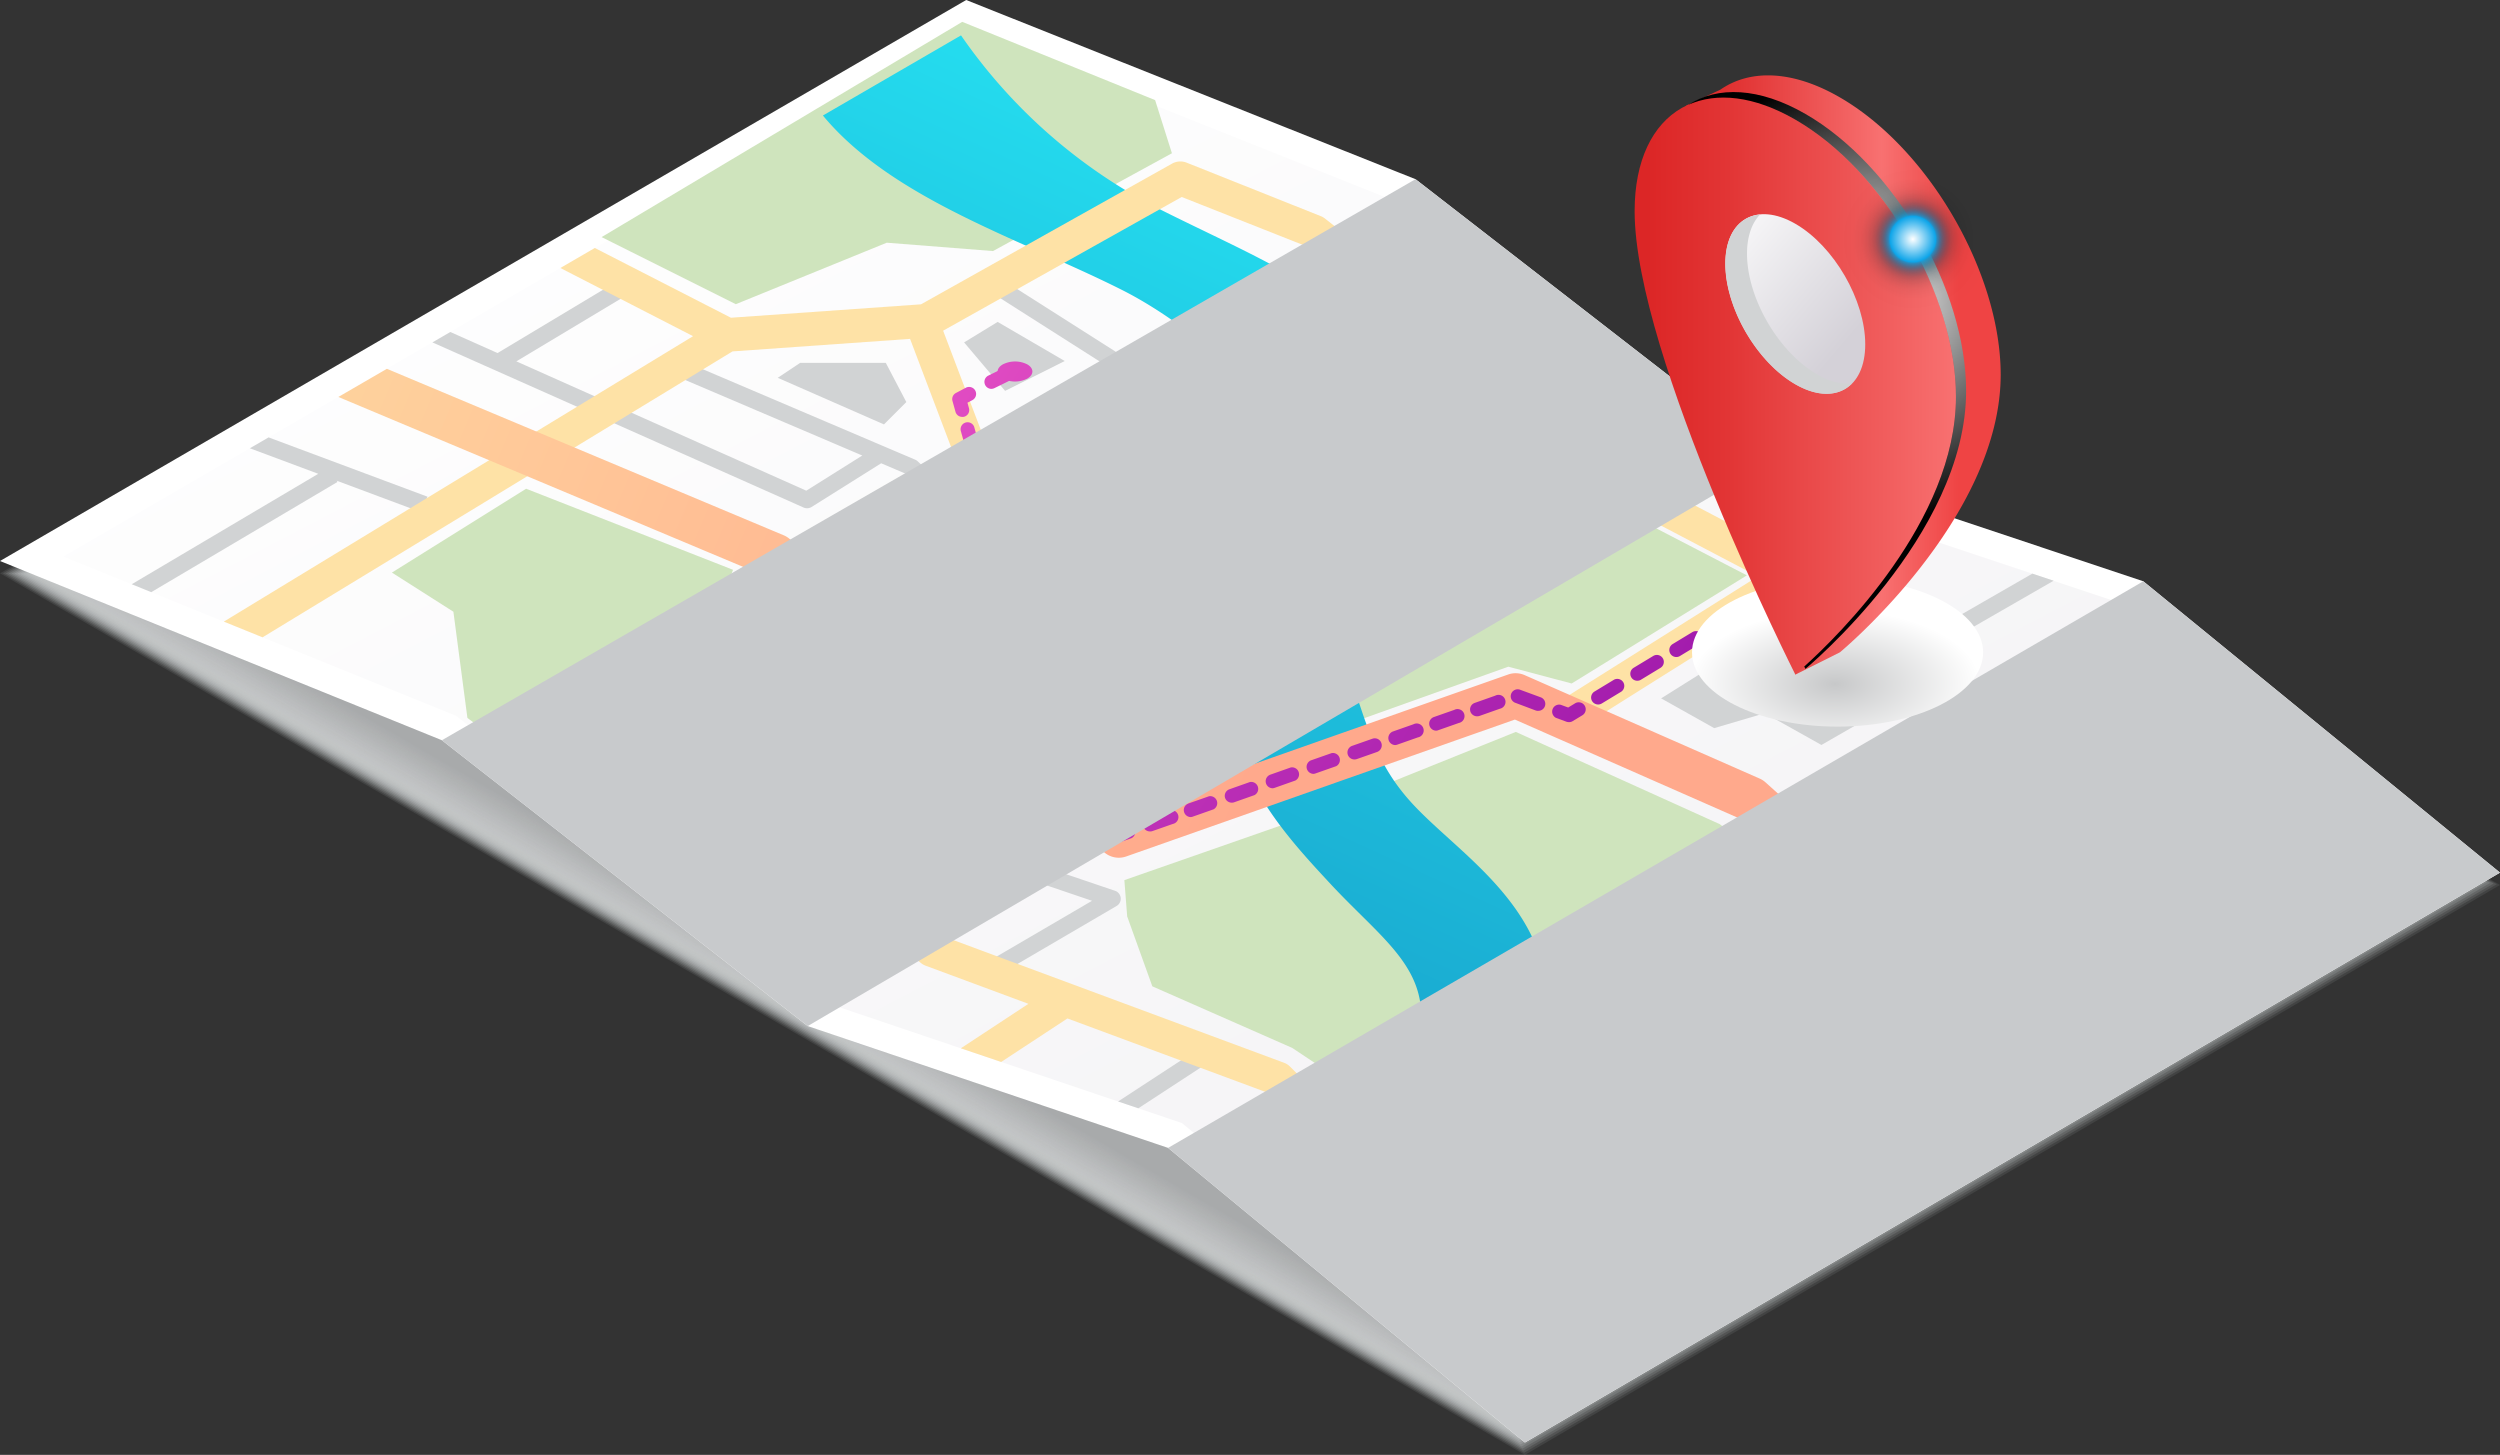 <svg xmlns="http://www.w3.org/2000/svg" xmlns:xlink="http://www.w3.org/1999/xlink" viewBox="0 0 574.55 334.36"><rect x="0" y="0" width="574.55" height="334.36" fill="#333333" stroke="none"/><defs><linearGradient id="a" x1="423.66" y1="422.8" x2="191.51" y2="-23.53" gradientUnits="userSpaceOnUse"><stop offset="0.08" stop-color="#f0eff2"/><stop offset="1" stop-color="#fff"/></linearGradient><linearGradient id="b" x1="232.38" y1="371.74" x2="397.72" y2="10.23" gradientUnits="userSpaceOnUse"><stop offset="0.04" stop-color="#138bbd"/><stop offset="0.23" stop-color="#169ac7"/><stop offset="0.59" stop-color="#1fc3df"/><stop offset="1" stop-color="#2af6ff"/></linearGradient><linearGradient id="c" x1="354.18" y1="196.07" x2="11.94" y2="51.72" gradientUnits="userSpaceOnUse"><stop offset="0.04" stop-color="#ffa98c"/><stop offset="0.32" stop-color="#ffb892"/><stop offset="0.86" stop-color="#fee1a3"/><stop offset="1" stop-color="#feeca8"/></linearGradient><linearGradient id="d" x1="459.19" y1="183.75" x2="234.64" y2="34.69" gradientUnits="userSpaceOnUse"><stop offset="0.04" stop-color="#9f19ab"/><stop offset="0.24" stop-color="#ae25b1"/><stop offset="0.65" stop-color="#d744bf"/><stop offset="1" stop-color="#ff63ce"/></linearGradient><linearGradient id="e" x1="458.38" y1="184.97" x2="233.83" y2="35.91" xlink:href="#d"/><linearGradient id="f" x1="456.93" y1="187.15" x2="232.38" y2="38.09" xlink:href="#d"/><linearGradient id="g" x1="446.95" y1="202.18" x2="222.4" y2="53.12" xlink:href="#d"/><linearGradient id="h" x1="436.93" y1="217.28" x2="212.37" y2="68.22" xlink:href="#d"/><linearGradient id="i" x1="415.45" y1="249.64" x2="190.9" y2="100.58" xlink:href="#d"/><linearGradient id="j" x1="392.65" y1="283.99" x2="168.1" y2="134.93" xlink:href="#d"/><linearGradient id="k" x1="393.32" y1="282.99" x2="168.76" y2="133.92" xlink:href="#d"/><linearGradient id="l" x1="395.17" y1="280.19" x2="170.62" y2="131.13" xlink:href="#d"/><linearGradient id="m" x1="399.92" y1="273.03" x2="175.37" y2="123.97" xlink:href="#d"/><linearGradient id="n" x1="396.41" y1="278.32" x2="171.86" y2="129.26" xlink:href="#d"/><linearGradient id="o" x1="396.56" y1="278.1" x2="172" y2="129.04" xlink:href="#d"/><linearGradient id="p" x1="397.76" y1="276.28" x2="173.21" y2="127.22" xlink:href="#d"/><linearGradient id="q" x1="408.63" y1="259.91" x2="184.08" y2="110.85" xlink:href="#d"/><linearGradient id="r" x1="419.88" y1="242.97" x2="195.32" y2="93.91" xlink:href="#d"/><linearGradient id="s" x1="423.55" y1="237.43" x2="199" y2="88.37" xlink:href="#d"/><linearGradient id="t" x1="427.22" y1="231.92" x2="202.66" y2="82.86" xlink:href="#d"/><linearGradient id="u" x1="431.98" y1="224.73" x2="207.43" y2="75.67" xlink:href="#d"/><linearGradient id="v" x1="433.91" y1="221.83" x2="209.35" y2="72.77" xlink:href="#d"/><radialGradient id="w" cx="1252.12" cy="-3305.44" r="28.33" gradientTransform="translate(-1055.79 2140.46) scale(1.18 0.6)" gradientUnits="userSpaceOnUse"><stop offset="0" stop-color="#c7c8c9"/><stop offset="1" stop-color="#fff"/></radialGradient><linearGradient id="x" x1="428.61" y1="117.81" x2="502.48" y2="117.81" gradientUnits="userSpaceOnUse"><stop offset="0.04" stop-color="#dc2626"/><stop offset="0.19" stop-color="#e23535"/><stop offset="0.5" stop-color="#f15e5e"/><stop offset="0.63" stop-color="#f87171"/><stop offset="0.87" stop-color="#ef4444"/></linearGradient><linearGradient id="y" x1="418.39" y1="120.35" x2="492.26" y2="120.35" gradientUnits="userSpaceOnUse"><stop offset="0.04" stop-color="#dc2626"/><stop offset="0.29" stop-color="#e23535"/><stop offset="0.79" stop-color="#f15e5e"/><stop offset="1" stop-color="#f87171"/></linearGradient><radialGradient id="z" cx="473.72" cy="99.51" r="52.04" gradientUnits="userSpaceOnUse"><stop offset="0" stop-color="#fff"/><stop offset="1"/></radialGradient><linearGradient id="aa" x1="-83.39" y1="2249.09" x2="-111.86" y2="2227.56" gradientTransform="matrix(0.87, 0.5, 0, 1.15, 539.68, -2434.6)" gradientUnits="userSpaceOnUse"><stop offset="0" stop-color="#d4d1d8"/><stop offset="1" stop-color="#fff"/></linearGradient><radialGradient id="ab" cx="439.61" cy="54.96" r="18.69" gradientUnits="userSpaceOnUse"><stop offset="0" stop-color="#fff"/><stop offset="0.17" stop-color="#6dc8f2"/><stop offset="0.28" stop-color="#0ea5e9"/><stop offset="0.3" stop-color="#0c8fca" stop-opacity="0.86"/><stop offset="0.34" stop-color="#0a71a0" stop-opacity="0.69"/><stop offset="0.38" stop-color="#075679" stop-opacity="0.52"/><stop offset="0.42" stop-color="#053f58" stop-opacity="0.38"/><stop offset="0.46" stop-color="#042b3d" stop-opacity="0.26"/><stop offset="0.51" stop-color="#021b26" stop-opacity="0.16"/><stop offset="0.57" stop-color="#010f15" stop-opacity="0.09"/><stop offset="0.64" stop-color="#010609" stop-opacity="0.04"/><stop offset="0.74" stop-color="#000102" stop-opacity="0.01"/><stop offset="1" stop-opacity="0"/></radialGradient></defs><title>maps</title><g style="isolation:isolate"><polygon points="222.05 2.83 0 131.76 350.45 334.36 574.55 203.38 222.05 2.83" style="fill:#d1d3d4;opacity:0.1;mix-blend-mode:multiply"/><polygon points="222.17 3.16 0.67 131.77 350.26 333.88 573.8 203.22 222.17 3.16" style="fill:#d0d2d3;opacity:0.121;mix-blend-mode:multiply"/><polygon points="222.29 3.49 1.33 131.79 350.06 333.39 573.06 203.06 222.29 3.49" style="fill:#cfd1d2;opacity:0.143;mix-blend-mode:multiply"/><polygon points="222.41 3.82 2 131.8 349.87 332.91 572.31 202.9 222.41 3.82" style="fill:#ced0d1;opacity:0.164;mix-blend-mode:multiply"/><polygon points="222.53 4.16 2.66 131.82 349.67 332.43 571.56 202.74 222.53 4.16" style="fill:#cdcfd0;opacity:0.186;mix-blend-mode:multiply"/><polygon points="222.65 4.49 3.33 131.83 349.47 331.94 570.81 202.57 222.65 4.49" style="fill:#cccecf;opacity:0.207;mix-blend-mode:multiply"/><polygon points="222.77 4.82 4 131.85 349.28 331.46 570.07 202.41 222.77 4.82" style="fill:#cbcdce;opacity:0.229;mix-blend-mode:multiply"/><polygon points="222.89 5.15 4.66 131.86 349.08 330.97 569.32 202.25 222.89 5.15" style="fill:#cacccd;opacity:0.25;mix-blend-mode:multiply"/><polygon points="223.01 5.48 5.33 131.88 348.88 330.49 568.57 202.09 223.01 5.48" style="fill:#c9cbcc;opacity:0.271;mix-blend-mode:multiply"/><polygon points="223.13 5.81 5.99 131.89 348.69 330.01 567.82 201.93 223.13 5.81" style="fill:#c8cacb;opacity:0.293;mix-blend-mode:multiply"/><polygon points="223.25 6.15 6.66 131.91 348.49 329.52 567.08 201.77 223.25 6.15" style="fill:#c7c9ca;opacity:0.314;mix-blend-mode:multiply"/><polygon points="223.37 6.48 7.33 131.92 348.3 329.04 566.33 201.6 223.37 6.48" style="fill:#c6c8c9;opacity:0.336;mix-blend-mode:multiply"/><polygon points="223.49 6.81 7.99 131.94 348.1 328.56 565.58 201.44 223.49 6.81" style="fill:#c5c7c8;opacity:0.357;mix-blend-mode:multiply"/><polygon points="223.61 7.14 8.66 131.95 347.9 328.07 564.83 201.28 223.61 7.14" style="fill:#c4c6c7;opacity:0.379;mix-blend-mode:multiply"/><polygon points="223.73 7.47 9.32 131.97 347.71 327.59 564.09 201.12 223.73 7.47" style="fill:#c3c5c6;opacity:0.4;mix-blend-mode:multiply"/><polygon points="223.84 7.8 9.99 131.98 347.51 327.11 563.34 200.96 223.84 7.8" style="fill:#c2c4c5;opacity:0.421;mix-blend-mode:multiply"/><polygon points="223.97 8.14 10.65 132 347.31 326.62 562.59 200.8 223.97 8.14" style="fill:#c1c3c4;opacity:0.443;mix-blend-mode:multiply"/><polygon points="224.08 8.47 11.32 132.01 347.12 326.14 561.84 200.64 224.08 8.47" style="fill:#c0c2c3;opacity:0.464;mix-blend-mode:multiply"/><polygon points="224.2 8.8 11.99 132.02 346.92 325.65 561.1 200.47 224.2 8.8" style="fill:#bfc1c2;opacity:0.486;mix-blend-mode:multiply"/><polygon points="224.32 9.13 12.65 132.04 346.73 325.17 560.35 200.31 224.32 9.13" style="fill:#bec0c1;opacity:0.507;mix-blend-mode:multiply"/><polygon points="224.44 9.46 13.32 132.05 346.53 324.69 559.6 200.15 224.44 9.46" style="fill:#bdbfc0;opacity:0.529;mix-blend-mode:multiply"/><polygon points="224.56 9.8 13.98 132.07 346.33 324.2 558.85 199.99 224.56 9.8" style="fill:#bdbfc0;opacity:0.55;mix-blend-mode:multiply"/><polygon points="224.68 10.13 14.65 132.08 346.14 323.72 558.11 199.83 224.68 10.13" style="fill:#bcbebf;opacity:0.571;mix-blend-mode:multiply"/><polygon points="224.8 10.46 15.32 132.1 345.94 323.24 557.36 199.67 224.8 10.46" style="fill:#bbbdbe;opacity:0.593;mix-blend-mode:multiply"/><polygon points="224.92 10.79 15.98 132.11 345.75 322.75 556.61 199.51 224.92 10.79" style="fill:#babcbd;opacity:0.614;mix-blend-mode:multiply"/><polygon points="225.04 11.12 16.65 132.13 345.55 322.27 555.86 199.34 225.04 11.12" style="fill:#b9bbbc;opacity:0.636;mix-blend-mode:multiply"/><polygon points="225.16 11.46 17.31 132.14 345.35 321.78 555.12 199.18 225.16 11.46" style="fill:#b8babb;opacity:0.657;mix-blend-mode:multiply"/><polygon points="225.28 11.79 17.98 132.16 345.16 321.3 554.37 199.02 225.28 11.79" style="fill:#b7b9ba;opacity:0.679;mix-blend-mode:multiply"/><polygon points="225.4 12.12 18.64 132.17 344.96 320.82 553.62 198.86 225.4 12.12" style="fill:#b6b8b9;opacity:0.7;mix-blend-mode:multiply"/><polygon points="225.52 12.45 19.31 132.19 344.76 320.33 552.87 198.7 225.52 12.45" style="fill:#b5b7b8;opacity:0.721;mix-blend-mode:multiply"/><polygon points="225.64 12.78 19.98 132.2 344.57 319.85 552.13 198.54 225.64 12.78" style="fill:#b4b6b7;opacity:0.743;mix-blend-mode:multiply"/><polygon points="225.76 13.12 20.64 132.22 344.37 319.37 551.38 198.38 225.76 13.12" style="fill:#b3b5b6;opacity:0.764;mix-blend-mode:multiply"/><polygon points="225.88 13.45 21.31 132.23 344.18 318.88 550.63 198.21 225.88 13.45" style="fill:#b2b4b5;opacity:0.786;mix-blend-mode:multiply"/><polygon points="226 13.78 21.98 132.25 343.98 318.4 549.88 198.05 226 13.78" style="fill:#b1b3b4;opacity:0.807;mix-blend-mode:multiply"/><polygon points="226.12 14.11 22.64 132.26 343.78 317.92 549.14 197.89 226.12 14.11" style="fill:#b0b2b3;opacity:0.829;mix-blend-mode:multiply"/><polygon points="226.24 14.44 23.31 132.27 343.59 317.43 548.39 197.73 226.24 14.44" style="fill:#afb1b2;opacity:0.85;mix-blend-mode:multiply"/><polygon points="226.36 14.78 23.97 132.29 343.39 316.95 547.64 197.57 226.36 14.78" style="fill:#aeb0b1;opacity:0.871;mix-blend-mode:multiply"/><polygon points="226.48 15.11 24.64 132.3 343.19 316.46 546.89 197.41 226.48 15.11" style="fill:#adafb0;opacity:0.893;mix-blend-mode:multiply"/><polygon points="226.6 15.44 25.3 132.32 343 315.98 546.15 197.25 226.6 15.44" style="fill:#acaeaf;opacity:0.914;mix-blend-mode:multiply"/><polygon points="226.72 15.77 25.97 132.33 342.8 315.5 545.4 197.08 226.72 15.77" style="fill:#abadae;opacity:0.936;mix-blend-mode:multiply"/><polygon points="226.84 16.1 26.64 132.35 342.61 315.01 544.65 196.92 226.84 16.1" style="fill:#aaacad;opacity:0.957;mix-blend-mode:multiply"/><polygon points="226.96 16.43 27.3 132.36 342.41 314.53 543.9 196.76 226.96 16.43" style="fill:#a9abac;opacity:0.979;mix-blend-mode:multiply"/><polygon points="227.08 16.77 27.97 132.38 342.21 314.05 543.16 196.6 227.08 16.77" style="fill:#a8aaab;mix-blend-mode:multiply"/><polygon points="350.45 331.53 574.55 200.55 492.57 133.59 408.1 105.39 325.31 41.18 222.05 0 0 128.93 101.55 170.12 185.63 235.81 268.45 263.81 350.45 331.53" style="fill:#fff"/><polygon points="271.63 258.1 188.73 230.08 104.8 164.5 14.56 127.91 222.57 7.13 322.09 46.81 405.03 111.14 489.42 139.31 563.32 199.68 351.09 323.72 271.63 258.1" style="fill:url(#a)"/><polygon points="229.28 73.98 221.57 78.69 230.99 89.83 244.7 82.97 229.28 73.98" style="fill:#d1d3d4"/><path d="M220,252.75l47.24-29.66,16,11.93a2.1,2.1,0,0,0,.54.27l9.91,3.36-24.19,14.14,2,3.33,27.84-16.28a1.93,1.93,0,0,0-.36-3.49l-13.63-4.61-14.6-10.85,13.86-8.71-2-3.26-65.78,41.31Z" transform="translate(-42.72 -31.63)" style="fill:#d1d3d4"/><polygon points="73.14 108.89 30.27 134.27 34.76 136.09 77.56 110.76 77.39 110.48 96.89 117.76 98.24 114.15 61.73 100.52 57.42 103.02 73.14 108.89" style="fill:#d1d3d4"/><path d="M227.42,148.28a2,2,0,0,0,1.81-.13l16-10.05,6,2.56,34.44,31.9,2.62-2.83-8.06-7.47,42.24-25.88a1.93,1.93,0,0,0,.91-1.48,1.89,1.89,0,0,0-.64-1.61l-23.56-20.77a1.08,1.08,0,0,0-.24-.18L273.68,96.27l-2.07,3.26,25.14,16L308.62,126l-40.69,24.89-14.32-13.25a1.8,1.8,0,0,0-.55-.36l-54-23-1.52,3.55,43.35,18.49-12.87,8.08-66.63-29.72,26-15.6-2-3.31-28.32,17-10.86-4.84-4.11,2.39Zm84.23-19.64,6.59,5.82L277.3,159.54l-6.43-6Z" transform="translate(-42.72 -31.63)" style="fill:#d1d3d4"/><polygon points="420.36 253.35 417.7 256.13 436.26 273.94 439.72 271.92 420.36 253.35" style="fill:#d1d3d4"/><polygon points="277.45 244.36 275.34 241.13 256.96 253.14 261.61 254.71 277.45 244.36" style="fill:#d1d3d4"/><path d="M487.7,213a1.92,1.92,0,0,0,1.37,1.53l30,8.56,1.06-3.7-28.82-8.24-1.65-9.69,46.93-26.92L533.38,172,489,197.43l-.88-5.19a1.94,1.94,0,0,0-1-1.4l-9.11-4.64,36.68-21.11-4.89-1.63-35.89,20.65-27.91-14.25-1.76,3.43,40.26,20.55Z" transform="translate(-42.72 -31.63)" style="fill:#d1d3d4"/><polygon points="341.9 62.17 327.26 70.6 329.18 73.94 345.19 64.73 341.9 62.17" style="fill:#d1d3d4"/><polygon points="278.54 132.23 330.79 130.09 378.34 120.24 401.47 132.23 361.2 157.08 346.64 153.22 280.68 176.78 260.55 139.51 278.54 132.23" style="fill:#cfe4bd"/><polygon points="221.14 5.02 138.26 54.49 169.1 69.91 203.79 55.78 228.21 57.7 269.33 35.22 265.47 23.01 221.14 5.02" style="fill:#cfe4bd"/><polygon points="298.88 188.13 258.4 202.27 259.05 210.62 264.83 226.68 296.95 240.82 302.74 244.67 305.95 247.24 365.06 260.09 379.19 269.73 408.75 251.74 394.62 227.97 408.75 200.34 395.26 189.42 348.36 168.21 298.88 188.13" style="fill:#cfe4bd"/><path d="M351.71,320.58l34.86,28.79c3.49-18.31,9.72-56.25,11.79-83.13,1.94-25.22-19.53-37.57-30.84-49.69C360.57,209.1,358,202,355.11,193.3c-3.64-11.17-1.52-21.43.93-33.3,2.52-12.2,8.83-27.55,4.63-42.82-4.71-17.13-28.49-25.88-52-37.76a123.81,123.81,0,0,1-45.09-39.66L231.84,58.18c16.1,19.39,45.72,28.46,68.86,40.15,14.21,7.18,30,21,31.73,27.18,2.56,9.32.65,18.57-1.56,29.29-2.79,13.5-9.94,29.74-4.19,47.38,4.6,14.13,13.84,24,22,32.79,11.29,12.1,21.63,18.67,20.6,32C367.87,285.15,358.72,306.53,351.71,320.58Z" transform="translate(-42.72 -31.63)" style="fill:url(#b)"/><path d="M428.65,312.32l95.53-59.08a3.86,3.86,0,0,0,1.82-3.38l-1.23-46.08,26-17.63-6.24-5.09L518.7,198.58a3.86,3.86,0,0,0-1.69,3.29l1.23,46-95.78,59.22.08.13L409,295.83a4,4,0,0,0-1.75-.83l-61.8-12-6.24-6.23a3.81,3.81,0,0,0-1.38-.89l-79-29.31-64.21-55.81,75.76-45.46a3.85,3.85,0,0,0,1.62-4.67l-12.53-33,54.83-30.73,28.61,11.32L424,152.12a4.67,4.67,0,0,0,.6.38l22.1,11.6-45.5,28.63,4.11,6.52L478.7,153.1l-9.46-3.16-15.66,9.85.33-.62-25.39-13.33-81.32-64a3.83,3.83,0,0,0-1-.56L315.4,69a3.89,3.89,0,0,0-3.31.23l-57.71,32.34-43.68,3.08L179.42,88.62l-7.92,4.6L202,108.89,94.16,174.49l8.9,3.61,108-65.71,40.81-2.88,11.7,30.86L186.07,186.9a3.86,3.86,0,0,0-.55,6.22l68.75,59.75a3.85,3.85,0,0,0,1.19.7l23.61,8.76-15.53,10.22,9.27,3.14,15.23-10,46.3,17.18,6.47,6.47a3.91,3.91,0,0,0,2,1.06l62,12,32.73,27.43,7.07-4.14Z" transform="translate(-42.72 -31.63)" style="fill:#fee2a6"/><path d="M448.48,211.44a5.12,5.12,0,0,0-1.36-.88l-54-23.77a5.14,5.14,0,0,0-3.78-.15l-88.52,31.17-28-22.75a11.29,11.29,0,0,0,2.89-7.39,10.63,10.63,0,0,0-.68-3.65l37.85-20.9,58-4.41a5,5,0,0,0,2.23-.71l53.39-31.69-8.73-6.77-48.87,29L311,153a5,5,0,0,0-2.1.62l-41.18,22.74a28.53,28.53,0,0,0-13-3,31.21,31.21,0,0,0-7.45.89l-23.2-18.86a5,5,0,0,0-1.26-.75l-91.18-38.25-11.15,6.47,97.68,41,19.27,15.67a11.48,11.48,0,0,0-3.55,8.07,10.89,10.89,0,0,0,1.55,5.48l-51.67,31.39,8.66,6.77L244,199.87a29.65,29.65,0,0,0,10.93,2,30.47,30.47,0,0,0,8.56-1.2L296.6,227.6a5.13,5.13,0,0,0,4.95.86L390.87,197l51.36,22.62,72.43,65.08,9.32-5.45Zm-185-21.81a17.67,17.67,0,0,1-8.54,2,18,18,0,0,1-8.67-2c-1.56-.9-2.09-1.78-2.09-2s.51-1.08,2-2a17.82,17.82,0,0,1,8.54-2,18,18,0,0,1,8.67,2c1.56.91,2.09,1.78,2.09,2S265,188.76,263.45,189.63Z" transform="translate(-42.72 -31.63)" style="fill:url(#c)"/><polygon points="482.64 245.96 469.14 232.46 487.13 220.9 508.34 165.64 516.05 162.43 561.66 199.7 482.64 245.96" style="fill:#cfe4bd"/><polygon points="140.19 189.42 107.42 165 104.2 140.59 90.07 131.59 120.91 112.32 168.46 130.95 165.24 139.94 140.19 154.72 129.26 161.79 145.97 166.29 151.11 184.92 140.19 189.42" style="fill:#cfe4bd"/><path d="M457.68,184.1A1.52,1.52,0,0,1,457,184l-2.35-1.05A1.6,1.6,0,1,1,456,180l2.35,1.05a1.6,1.6,0,0,1-.66,3.07Z" transform="translate(-42.72 -31.63)" style="fill:url(#d)"/><path d="M450.74,181a1.57,1.57,0,0,1-.66-.14l-4.59-2.05a1.61,1.61,0,0,1-.82-2.12,1.63,1.63,0,0,1,2.13-.82l4.6,2.06a1.6,1.6,0,0,1-.66,3.07Z" transform="translate(-42.72 -31.63)" style="fill:url(#e)"/><path d="M437,177.18a1.63,1.63,0,0,1-1.38-.78,1.6,1.6,0,0,1,.55-2.2l2.19-1.33a1.61,1.61,0,0,1,1.49-.1l2.35,1a1.61,1.61,0,0,1-1.31,2.94l-1.58-.71-1.48.9A1.68,1.68,0,0,1,437,177.18Z" transform="translate(-42.72 -31.63)" style="fill:url(#f)"/><path d="M410,193.54a1.63,1.63,0,0,1-1.38-.78,1.6,1.6,0,0,1,.55-2.2l4.5-2.73a1.61,1.61,0,0,1,1.66,2.75l-4.5,2.73A1.68,1.68,0,0,1,410,193.54Zm9-5.46a1.59,1.59,0,0,1-1.37-.77,1.61,1.61,0,0,1,.54-2.21l4.5-2.72a1.6,1.6,0,1,1,1.66,2.74l-4.5,2.73A1.55,1.55,0,0,1,419,188.08Zm9-5.45a1.61,1.61,0,0,1-.84-3l4.5-2.73a1.62,1.62,0,0,1,2.21.55,1.6,1.6,0,0,1-.54,2.2l-4.5,2.73A1.58,1.58,0,0,1,428,182.63Z" transform="translate(-42.72 -31.63)" style="fill:url(#g)"/><path d="M403.29,197.59a1.77,1.77,0,0,1-.56-.09l-2.41-.89a1.61,1.61,0,0,1,1.11-3l1.69.62,1.53-.93a1.61,1.61,0,1,1,1.67,2.75l-2.2,1.33A1.53,1.53,0,0,1,403.29,197.59Z" transform="translate(-42.72 -31.63)" style="fill:url(#h)"/><path d="M307,222.71a1.6,1.6,0,0,1-1.52-1.07,1.62,1.62,0,0,1,1-2l4.7-1.65a1.61,1.61,0,1,1,1.07,3l-4.7,1.65A1.44,1.44,0,0,1,307,222.71Zm9.39-3.3a1.61,1.61,0,0,1-.53-3.13l4.7-1.65a1.61,1.61,0,0,1,1.06,3l-4.69,1.65A1.47,1.47,0,0,1,316.36,219.41Zm9.4-3.31a1.63,1.63,0,0,1-1.52-1.08,1.6,1.6,0,0,1,1-2l4.69-1.66a1.61,1.61,0,0,1,1.07,3l-4.7,1.66A1.64,1.64,0,0,1,325.76,216.1Zm9.39-3.31a1.61,1.61,0,0,1-.53-3.12l4.7-1.66a1.61,1.61,0,0,1,1.07,3l-4.7,1.66A1.7,1.7,0,0,1,335.15,212.79Zm9.4-3.31a1.61,1.61,0,0,1-.53-3.12l4.7-1.65a1.61,1.61,0,0,1,1.06,3l-4.7,1.65A1.6,1.6,0,0,1,344.55,209.48Zm9.4-3.31a1.61,1.61,0,0,1-.54-3.12l4.7-1.65a1.6,1.6,0,0,1,2.05,1,1.62,1.62,0,0,1-1,2.05l-4.7,1.65A1.69,1.69,0,0,1,354,206.17Zm9.39-3.31a1.61,1.61,0,0,1-.53-3.12l4.7-1.65a1.61,1.61,0,1,1,1.06,3l-4.69,1.65A1.7,1.7,0,0,1,363.34,202.86Zm9.4-3.31a1.61,1.61,0,0,1-.54-3.12l4.7-1.65a1.61,1.61,0,1,1,1.07,3l-4.7,1.65A1.44,1.44,0,0,1,372.74,199.55Zm9.39-3.3a1.61,1.61,0,0,1-1.51-1.08,1.59,1.59,0,0,1,1-2l4.7-1.66a1.61,1.61,0,1,1,1.07,3l-4.7,1.66A1.7,1.7,0,0,1,382.13,196.25ZM396.2,195a1.76,1.76,0,0,1-.55-.09L391,193.16a1.6,1.6,0,1,1,1.11-3l4.68,1.72a1.6,1.6,0,0,1-.56,3.11Z" transform="translate(-42.72 -31.63)" style="fill:url(#i)"/><path d="M299.84,225.22a1.58,1.58,0,0,1-1-.36l-2-1.62a1.6,1.6,0,1,1,2-2.49l1.3,1.05,1.57-.55a1.61,1.61,0,0,1,1.07,3l-2.42.85A1.7,1.7,0,0,1,299.84,225.22Z" transform="translate(-42.72 -31.63)" style="fill:url(#j)"/><path d="M294.3,220.72a1.62,1.62,0,0,1-1-.36l-3.54-2.88a1.61,1.61,0,0,1,2-2.49l3.54,2.88a1.61,1.61,0,0,1-1,2.85ZM287.22,215a1.63,1.63,0,0,1-1-.36l-3.54-2.89a1.61,1.61,0,0,1,2-2.49l3.54,2.88a1.61,1.61,0,0,1-1,2.86Zm-7.09-5.77a1.53,1.53,0,0,1-1-.36L275.57,206a1.61,1.61,0,0,1,2-2.49l3.54,2.88a1.6,1.6,0,0,1,.23,2.26A1.59,1.59,0,0,1,280.13,209.19ZM273,203.43a1.58,1.58,0,0,1-1-.36l-3.55-2.88a1.61,1.61,0,1,1,2-2.49l3.54,2.88a1.6,1.6,0,0,1-1,2.85Z" transform="translate(-42.72 -31.63)" style="fill:url(#k)"/><path d="M266,197.67a1.62,1.62,0,0,1-1-.36l-2-1.62a1.6,1.6,0,0,1-.59-1.27,1.62,1.62,0,0,1,.63-1.26,12.3,12.3,0,0,0,1.63-1.56,1.6,1.6,0,1,1,2.4,2.13c-.2.23-.4.44-.59.64l.54.44a1.61,1.61,0,0,1,.24,2.26A1.59,1.59,0,0,1,266,197.67Z" transform="translate(-42.72 -31.63)" style="fill:url(#l)"/><path d="M268.22,190.3a1.69,1.69,0,0,1-.5-.08,1.6,1.6,0,0,1-1-2,5.27,5.27,0,0,0,.28-1.67,4.64,4.64,0,0,0-.36-1.78,1.6,1.6,0,0,1,3-1.24,7.72,7.72,0,0,1,.61,3,8.39,8.39,0,0,1-.44,2.67A1.6,1.6,0,0,1,268.22,190.3Zm-3.05-8.17a1.59,1.59,0,0,1-1-.33,11.58,11.58,0,0,0-3.65-1.84,1.61,1.61,0,0,1,1-3.07,14.88,14.88,0,0,1,4.65,2.37,1.6,1.6,0,0,1-1,2.87Zm-8.73-3h-.13a31.32,31.32,0,0,0-4.44,0,1.56,1.56,0,0,1-1.7-1.5,1.59,1.59,0,0,1,1.5-1.7,33.4,33.4,0,0,1,4.9,0,1.61,1.61,0,0,1-.13,3.21Z" transform="translate(-42.72 -31.63)" style="fill:url(#m)"/><path d="M244.59,180.25a1.58,1.58,0,0,1-1-.38l-2-1.65a1.6,1.6,0,1,1,2.06-2.46l1.35,1.13c.45-.1,1.07-.23,1.82-.37a1.61,1.61,0,0,1,.56,3.17c-1.45.25-2.36.5-2.37.5A1.52,1.52,0,0,1,244.59,180.25Z" transform="translate(-42.72 -31.63)" style="fill:url(#n)"/><path d="M238.58,175.2a1.55,1.55,0,0,1-1-.38l-4.05-3.39a1.61,1.61,0,0,1-.19-2.27,1.59,1.59,0,0,1,2.26-.19l4,3.39a1.61,1.61,0,0,1-1,2.84Z" transform="translate(-42.72 -31.63)" style="fill:url(#o)"/><path d="M230.49,168.41a1.57,1.57,0,0,1-1-.38l-2-1.65a1.61,1.61,0,0,1,.23-2.62l2.22-1.29a1.6,1.6,0,0,1,2.2.58,1.62,1.62,0,0,1-.58,2.2l-.25.14.22.18a1.61,1.61,0,0,1-1,2.84Z" transform="translate(-42.72 -31.63)" style="fill:url(#p)"/><path d="M234.68,163.18a1.6,1.6,0,0,1-.81-3l3.94-2.29a1.61,1.61,0,0,1,1.61,2.78L235.49,163A1.59,1.59,0,0,1,234.68,163.18Zm7.87-4.57a1.57,1.57,0,0,1-1.39-.8,1.59,1.59,0,0,1,.58-2.19l3.93-2.28a1.6,1.6,0,1,1,1.62,2.77l-3.94,2.29A1.65,1.65,0,0,1,242.55,158.61Zm7.86-4.56a1.61,1.61,0,0,1-.81-3l3.94-2.28a1.61,1.61,0,0,1,1.61,2.78l-3.93,2.28A1.59,1.59,0,0,1,250.41,154.05Zm7.87-4.57a1.6,1.6,0,0,1-.81-3l3.93-2.29A1.61,1.61,0,1,1,263,147l-3.93,2.28A1.56,1.56,0,0,1,258.28,149.48Z" transform="translate(-42.72 -31.63)" style="fill:url(#q)"/><path d="M266.14,144.92a1.61,1.61,0,0,1-.81-3l1.15-.67-.35-1.28a1.6,1.6,0,1,1,3.09-.86l.69,2.48a1.62,1.62,0,0,1-.74,1.82L267,144.7A1.62,1.62,0,0,1,266.14,144.92Z" transform="translate(-42.72 -31.63)" style="fill:url(#r)"/><path d="M266.4,136.58a1.6,1.6,0,0,1-1.55-1.17l-1.27-4.57a1.61,1.61,0,1,1,3.09-.87l1.28,4.57a1.62,1.62,0,0,1-1.12,2A1.59,1.59,0,0,1,266.4,136.58Z" transform="translate(-42.72 -31.63)" style="fill:url(#s)"/><path d="M263.85,127.44a1.59,1.59,0,0,1-1.54-1.17l-.69-2.48a1.59,1.59,0,0,1,.8-1.85l2.27-1.2a1.61,1.61,0,0,1,1.5,2.85l-1.13.59.34,1.23a1.59,1.59,0,0,1-1.12,2A1.28,1.28,0,0,1,263.85,127.44Z" transform="translate(-42.72 -31.63)" style="fill:url(#t)"/><path d="M270.51,121a1.61,1.61,0,0,1-.75-3L273,116.4a1.6,1.6,0,1,1,1.49,2.84l-3.21,1.58A1.65,1.65,0,0,1,270.51,121Z" transform="translate(-42.72 -31.63)" style="fill:url(#u)"/><path d="M278.82,118.64a6.23,6.23,0,0,1-5.64,0c-1.57-.9-1.58-2.36,0-3.26a6.23,6.23,0,0,1,5.64,0C280.37,116.28,280.38,117.74,278.82,118.64Z" transform="translate(-42.72 -31.63)" style="fill:url(#v)"/><polygon points="422.03 245.74 445.16 232.04 417.32 206.34 409.18 211.9 424.6 229.04 414.32 235.46 422.03 245.74" style="fill:#d1d3d4"/><polygon points="365.49 310.85 388.62 297.14 367.42 278.51 359.28 284.08 357.78 300.57 365.49 310.85" style="fill:#d1d3d4"/><polygon points="400.18 148.94 381.76 160.5 393.96 167.34 405.57 163.91 418.6 171.21 432.74 163.07 400.18 148.94" style="fill:#d1d3d4"/><polygon points="183.88 83.4 178.74 86.83 203.15 97.54 208.29 92.4 203.58 83.4 183.88 83.4" style="fill:#d1d3d4"/><polygon points="201.87 195.63 220.28 184.06 213 176.78 205.29 181.06 198.01 174.21 184.3 182.35 201.87 195.63" style="fill:#d1d3d4"/><polygon points="327.8 110.39 345.36 98.39 327.8 82.97 321.8 88.54 331.22 95.83 323.08 102.68 327.8 110.39" style="fill:#d1d3d4"/><polygon points="457.58 220.47 470.43 212.33 470 191.77 460.15 190.06 457.58 203.34 452.87 206.76 431.88 188.35 425.03 192.2 457.58 220.47" style="fill:#d1d3d4"/><polygon points="258.4 182.35 272.54 175.07 256.26 142.94 243.41 149.79 242.99 159.22 236.13 164.36 258.4 182.35" style="fill:#d1d3d4"/><polygon points="408.1 105.39 325.31 41.18 101.55 170.12 185.63 235.81 408.1 105.39" style="fill:#c8cacc;mix-blend-mode:multiply"/><polygon points="268.45 263.81 350.45 331.53 574.55 200.55 492.57 133.59 268.45 263.81" style="fill:#c8cacc;mix-blend-mode:multiply"/><ellipse cx="422.31" cy="149.93" rx="33.45" ry="17.06" style="mix-blend-mode:multiply;fill:url(#w)"/><path d="M465.54,54c-10.9-6.3-20.67-6.48-27.43-1.77l-7.83,3.66,1,5a35.52,35.52,0,0,0-2.63,14.15c0,16,8.57,41.32,17.45,63.24l9.27,48.37,10.21-5.11s36.94-30.57,36.94-63.85C502.48,94.3,485.94,65.78,465.54,54Z" transform="translate(-42.72 -31.63)" style="fill:url(#x)"/><path d="M492.26,122.81c0,33.29-36.93,63.86-36.93,63.86s-36.94-73.22-36.94-106.51c0-23.4,16.54-32.83,36.94-21S492.26,99.41,492.26,122.81Z" transform="translate(-42.72 -31.63)" style="fill:url(#y)"/><path d="M457.67,57.83c-10.66-6.15-20.23-6.47-27-2.08,6.54-3,15.15-2.11,24.63,3.36,20.4,11.77,36.93,40.3,36.93,63.7,0,28.53-27.1,55-34.86,62,.16.33.27.54.27.54s36.93-30.57,36.93-63.85C494.6,98.13,478.07,69.61,457.67,57.83Z" transform="translate(-42.72 -31.63)" style="mix-blend-mode:color-dodge;fill:url(#z)"/><path d="M471.39,110.76c0,10.18-7.19,14.28-16.06,9.16s-16.07-17.52-16.07-27.7,7.2-14.28,16.07-9.16S471.39,100.58,471.39,110.76Z" transform="translate(-42.72 -31.63)" style="fill:url(#aa)"/><path d="M460.28,117.63c-8.87-5.12-16.06-17.52-16.06-27.7,0-4,1.14-7.09,3-9-4.78.43-8,4.5-8,11.31,0,10.18,7.2,22.58,16.07,27.7,5.35,3.09,10.09,2.8,13-.14A13.86,13.86,0,0,1,460.28,117.63Z" transform="translate(-42.72 -31.63)" style="fill:#d1d3d4;mix-blend-mode:multiply"/><circle cx="439.61" cy="54.96" r="18.69" style="mix-blend-mode:color-dodge;fill:url(#ab)"/></g></svg>